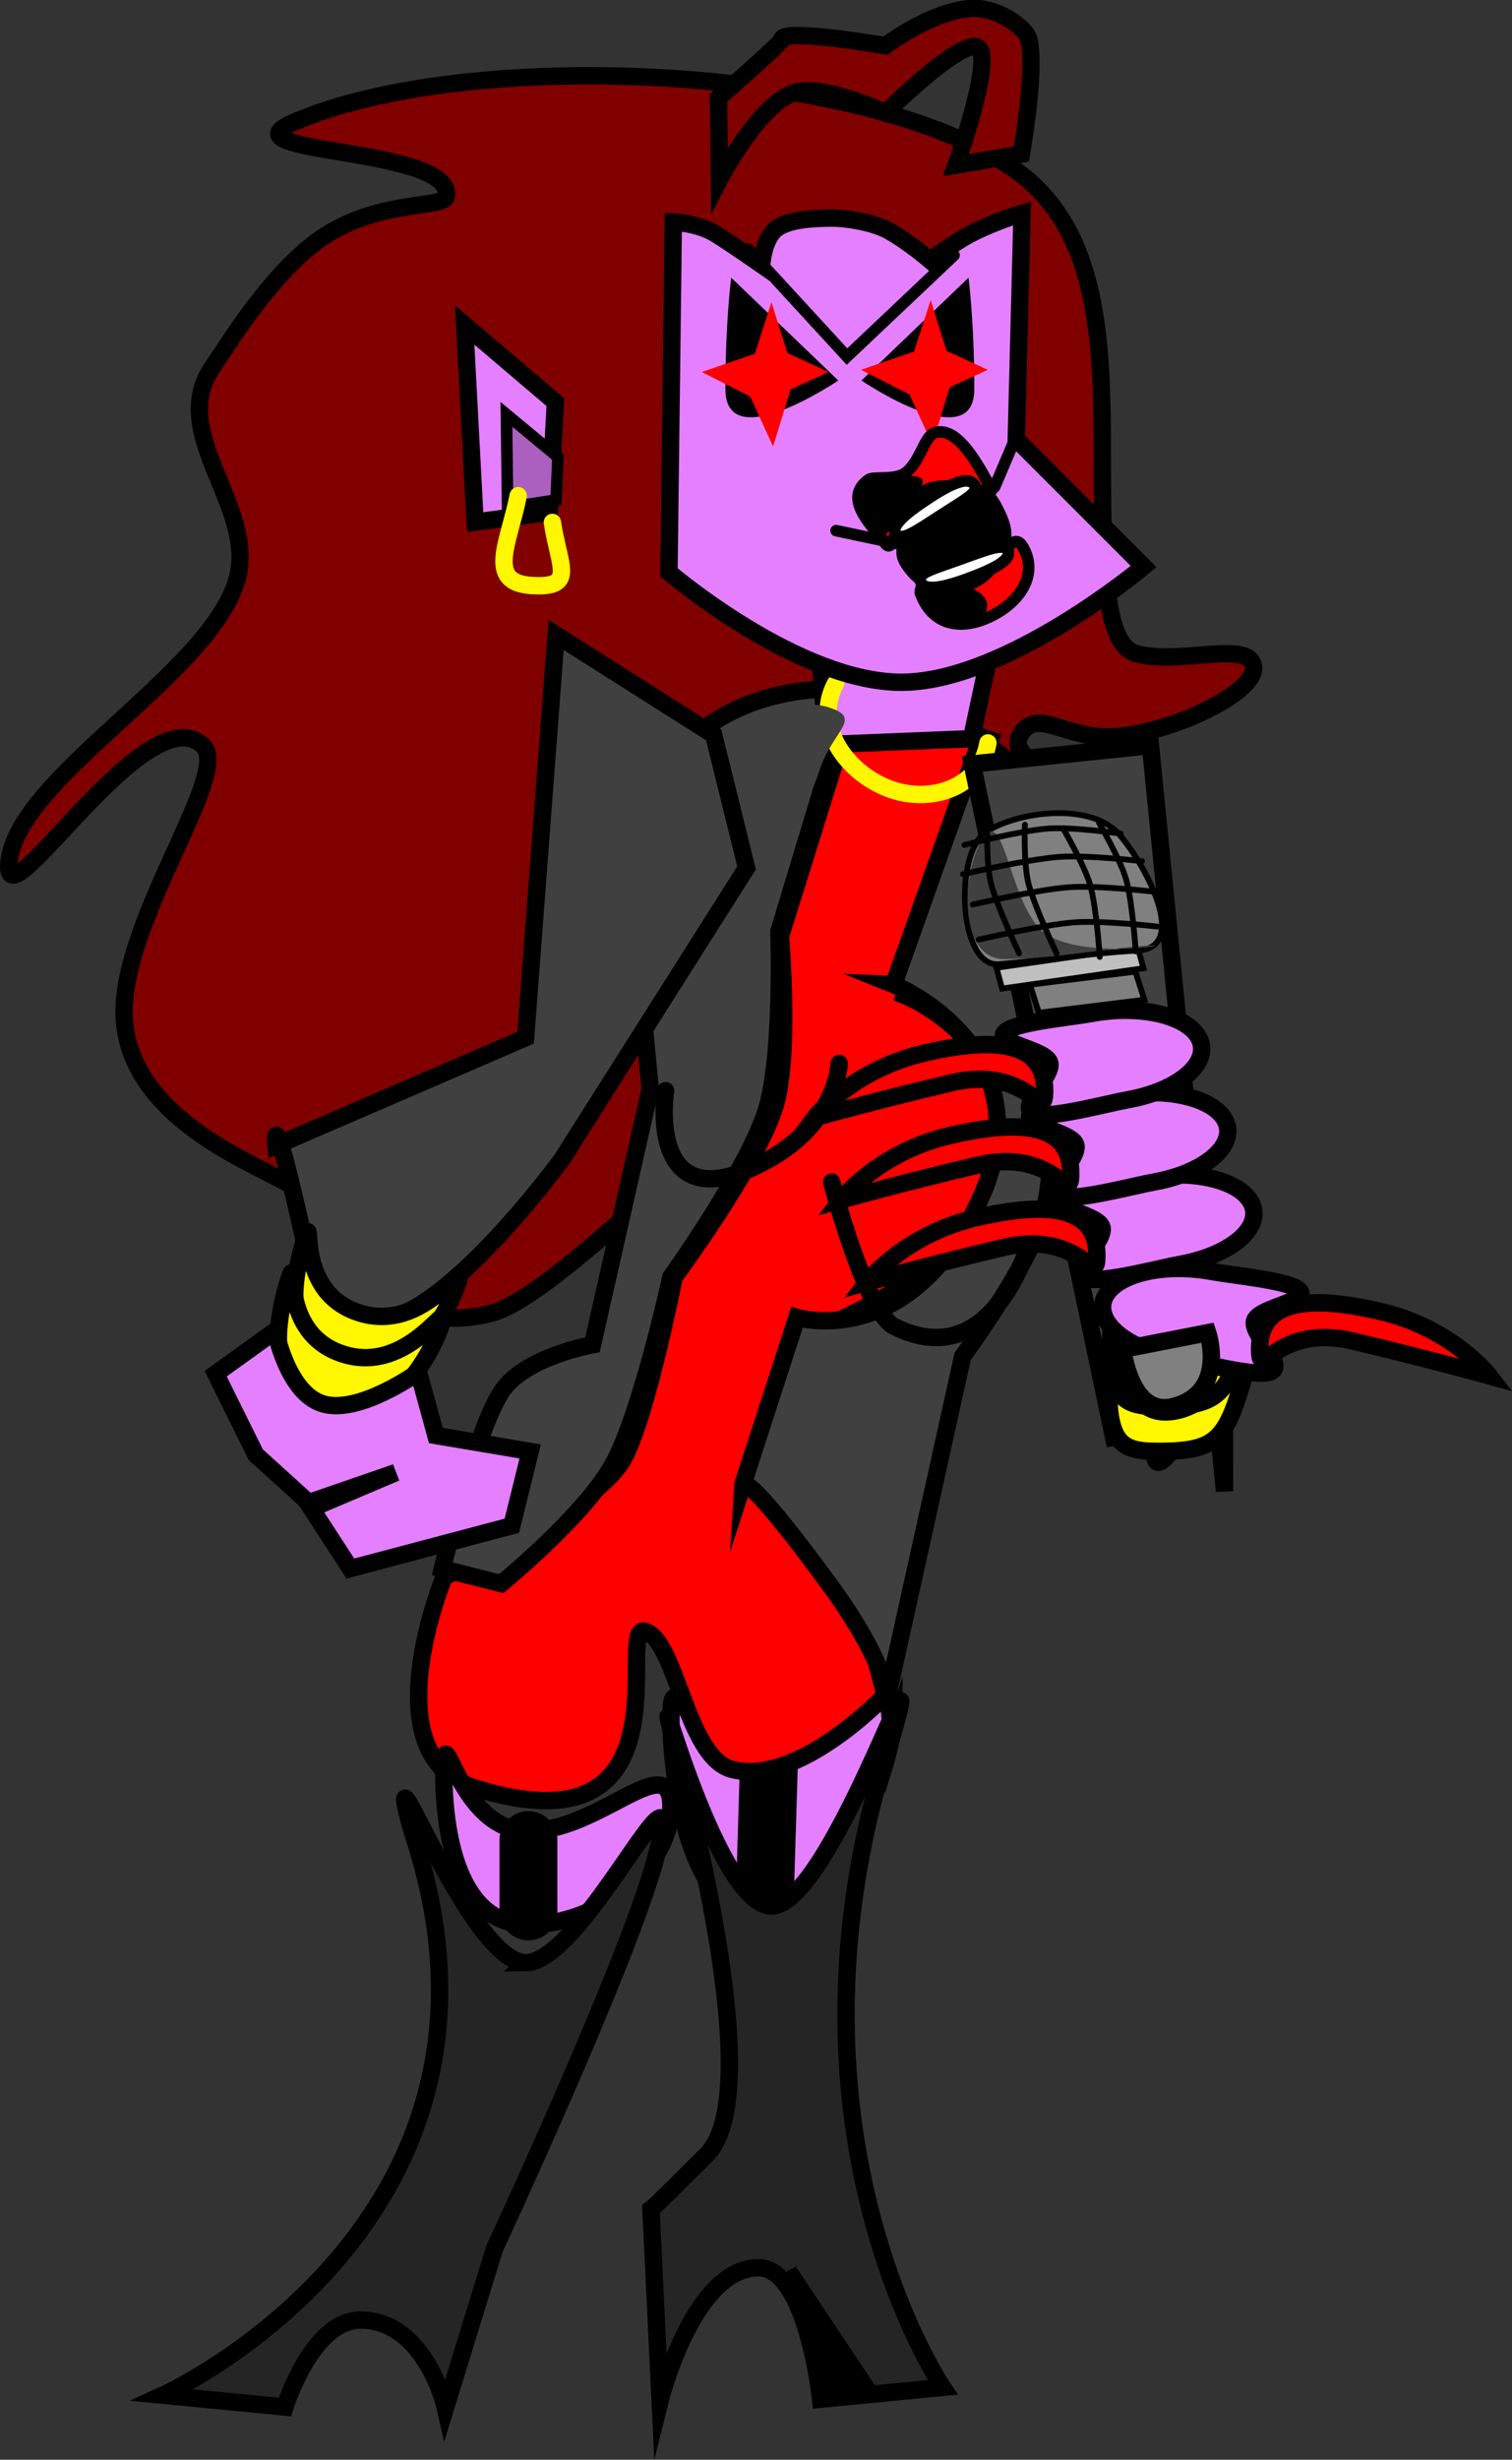 <svg version="1.1" xmlns="http://www.w3.org/2000/svg" xmlns:xlink="http://www.w3.org/1999/xlink" width="26.121" height="42.479" viewBox="0,0,26.121,42.479"><rect x="0" y="0" width="26.121" height="42.479" fill="#333333" stroke="none"/><g transform="translate(-228.605,-172.587)"><g data-paper-data="{&quot;isPaintingLayer&quot;:true}" fill-rule="nonzero" stroke-linejoin="miter" stroke-miterlimit="10" stroke-dasharray="" stroke-dashoffset="0" style="mix-blend-mode: normal"><g><path d="M244.042,202.173c0,1.126 -1.118,3.5 -2.308,3.5c-1.19,0 -1.538,-2.297 -1.538,-3.423c0,-1.126 0.426,0.808 1.615,0.808c1.19,0 2.231,-2.01 2.231,-0.885z" fill="#e480ff" stroke="#000000" stroke-width="0.3" stroke-linecap="butt"/><path d="M241.811,205.596l0.077,-2.538" fill="none" stroke="#000000" stroke-width="1" stroke-linecap="round"/><path d="M244.047,202.463c-2.265,6.766 0.843,11.353 0.843,11.353l-2.108,0.205c0,0 -0.238,-2.274 -1.075,-2.271c-1.128,0.003 -1.698,2.29 -1.698,2.29l-0.158,-3.299c0,0 0.056,-0.036 0.96,-0.941c0.962,-0.963 -0.083,-5.257 -0.533,-7.029c-0.539,-2.12 0.655,2.731 1.654,2.731c0.998,0 2.702,-5.146 2.115,-3.038z" fill="#252525" stroke="#000000" stroke-width="0.3" stroke-linecap="butt"/><path d="M242.816,213.963l-0.615,-2.154l0.154,-0.077l1.538,2.308z" fill="#000000" stroke="none" stroke-width="0" stroke-linecap="butt"/></g><path d="M247.578,189.722c-0.808,1.142 -2.184,-0.286 -3.237,0.472c-1.44,1.036 -1.77,5.414 -3.309,6.153c-0.96,0.461 1.901,-3.752 0.692,-4.395c-0.535,-0.285 -3.444,3.016 -4.651,3.319c-2.083,0.523 -2.71,-1.704 -3.357,-2.162c-0.513,-0.363 -2.806,-1.111 -2.96,-2.876c-0.143,-1.632 1.857,-4.281 1.361,-4.763c-0.959,-0.931 -3.413,3.088 -3.361,2.058c0.074,-1.478 3.469,-3.281 3.942,-4.928c0.362,-1.261 -1.229,-2.532 -0.411,-3.689c0.206,-0.291 1.021,-1.669 1.938,-2.256c0.981,-0.629 2.061,-0.465 2.093,-0.678c0.129,-0.859 -3.911,-0.719 -2.656,-1.27c3,-1.315 9.879,-1.025 12.486,0.818c2.059,1.456 1.288,4.755 1.586,7.249c0.032,0.272 0.114,0.981 0.479,1.093c0.755,0.232 2.066,-0.269 2.048,0.276c-0.014,0.416 -1.379,1.091 -2.386,1.165c-0.844,0.062 -1.324,-0.496 -1.622,-0.065c-0.36,0.52 1.021,0.721 1.456,1.466c0.562,0.965 0.246,2.479 -0.132,3.013z" fill="#800000" stroke="#000000" stroke-width="0.3" stroke-linecap="butt"/><g stroke="#000000" stroke-width="0.3"><path d="M240.251,194.644c0,0 1.412,-1.894 1.741,-2.948c0.273,-0.874 0.096,-2.937 0.096,-2.937l1.292,-4.14l2.334,0.746l-1.485,4.41c0,0 2.484,0.98 1.557,3.685c-0.414,0.964 -3.189,2.163 -3.189,2.163l-0.928,2.743c0,0 1.179,0.957 1.504,1.469c0.401,0.63 0.722,2.031 0.722,2.031c0,0 -1.503,1.585 -2.651,1.276c-0.785,-0.212 -0.952,-2.236 -1.499,-2.384c-0.524,-0.141 0.878,3.913 -2.963,2.698c-1.776,-0.562 -0.502,-3.643 -0.502,-3.643c0,0 2.633,-1.132 3.112,-2.06c0.408,-0.789 0.859,-3.106 0.859,-3.106z" fill="#ff0000" stroke-linecap="butt"/><path d="M244.043,189.59l1.494,-4.205c0,0 1.13,0.597 1.621,1.826c0.491,1.229 -0.349,3.483 -0.349,3.483c0,0 0.065,2.039 -0.196,2.919c-0.264,0.892 -1.377,2.396 -1.377,2.396l-1.296,5.856c0,0 -0.076,-0.644 -1.002,-1.909c-1.483,-2.027 -1.501,-1.729 -1.501,-1.729l0.936,-2.888c0,0 2.064,0.627 3.259,-2.262c0.917,-2.485 -1.59,-3.487 -1.59,-3.487z" fill="#404040" stroke-linecap="butt"/><path d="M239.502,187.858c0,0 0.324,-2.089 1.437,-2.806c1.113,-0.717 2.38,-0.548 2.38,-0.548l-1.258,4.171c0,0 0.076,2.147 -0.217,3.083c-0.326,1.041 -1.649,2.883 -1.649,2.883c0,0 -0.514,2.357 -1,3.234c-0.491,0.887 -1.931,2.061 -1.931,2.061l-1.018,-0.257c0,0 0.572,-2.385 1.031,-3.069c0.397,-0.592 1.564,-0.8 1.564,-0.8l0.997,-4.415z" data-paper-data="{&quot;index&quot;:null}" fill="#404040" stroke-linecap="butt"/><path d="M246.407,193.988c0,0 -0.621,2.372 -2.352,1.508c-0.501,-0.25 -1.082,-2.496 -1.082,-2.496" fill="none" stroke-linecap="round"/><path d="M243.103,190.953c0,0 -0.028,1.129 -1.488,1.796c-1.848,0.844 -1.512,-1.326 -1.512,-1.326" fill="none" stroke-linecap="round"/></g><g stroke="#000000"><path d="M240.195,203.788c0,1.041 -1.23,2.038 -2.462,2.038c-1.232,0 -1.462,-1.613 -1.462,-2.654c0,-1.041 0.23,1.038 1.462,1.038c1.232,0 2.462,-1.464 2.462,-0.423z" fill="#e480ff" stroke-width="0.3" stroke-linecap="butt"/><path d="M237.734,204.365v1.231" fill="none" stroke-width="1" stroke-linecap="round"/><path d="M237.685,206.483c0.998,0 2.808,-4.005 2.269,-1.885c-0.45,1.772 -2.804,6.817 -2.804,6.817l-0.85,2.76c0,0 -0.339,-1.518 -1.467,-1.521c-0.838,-0.002 -1.306,1.502 -1.306,1.502l-2.108,-0.205c0,0 6.57,-2.971 4.305,-9.738c-0.586,-2.108 0.963,2.269 1.962,2.269z" data-paper-data="{&quot;index&quot;:null}" fill="#252525" stroke-width="0.3" stroke-linecap="butt"/></g><path d="M242.887,185.445l-0.1,-1.324c0,0 0.704,0.161 1.255,0.171c0.551,0.01 1.636,-0.312 1.636,-0.312l-0.29,1.364z" fill="#e480ff" stroke="#000000" stroke-width="0.3" stroke-linecap="butt"/><path d="M245.672,185.417c-0.125,0.769 -0.994,1.072 -1.73,0.783c-0.736,-0.289 -1.295,-1.094 -0.899,-1.815" fill="none" stroke="#fff700" stroke-width="0.3" stroke-linecap="round"/><path d="M245.122,175.439c0,0 0.62,-1.751 0.402,-2.013c-0.227,-0.273 -1.619,1.11 -1.619,1.11c0,0 -1.048,-0.496 -1.558,-0.354c-0.619,0.172 -1.313,1.507 -1.313,1.507l-0.016,-1.412c0,0 1.093,-0.949 1.093,-1.006c-0.001,-0.205 1.791,0.106 1.791,0.106c0,0 0.741,-0.569 1.434,-0.641c0.491,-0.051 0.99,0.335 1.04,0.52c0.137,0.502 -0.126,1.991 -0.126,1.991z" data-paper-data="{&quot;index&quot;:null}" fill="#800000" stroke="#000000" stroke-width="0.3" stroke-linecap="butt"/><path d="M242.923,184.803c0.606,0.194 0.063,0.386 -0.168,1.109c-0.231,0.723 -0.903,1.712 -1.509,1.518c-0.606,-0.194 -0.883,-1.021 -0.652,-1.743c0.231,-0.723 1.723,-1.077 2.329,-0.884z" fill="#404040" stroke="none" stroke-width="0" stroke-linecap="butt"/><path d="M240.162,182.471l0.075,-6.05c0,0 0.426,0.021 0.721,0.2c0.239,0.145 0.807,0.54 0.807,0.54c0,0 0.025,-0.45 0.253,-0.624c0.235,-0.179 0.731,-0.179 0.929,-0.184c0.214,-0.005 0.715,0.057 1.011,0.22c0.335,0.184 0.715,0.509 0.715,0.509c0,0 0.455,-0.327 0.681,-0.445c0.433,-0.226 0.908,-0.366 0.908,-0.366l-0.1,3.9l2.2,2.2c0,0 -2.356,1.976 -4.155,1.998c-1.799,0.022 -4.045,-1.898 -4.045,-1.898z" fill="#e480ff" stroke="#000000" stroke-width="0.3" stroke-linecap="butt"/><path d="M245.914,181.305c0.245,0.469 0.296,0.793 -0.417,1.202c-0.637,0.365 -0.957,0.346 -1.251,-0.025c-0.261,-0.329 -0.228,-0.553 0.368,-1.153c0.732,-0.737 1.105,-0.397 1.3,-0.025z" fill="#000000" stroke="none" stroke-width="0" stroke-linecap="butt"/><path d="M243.087,179.158c0,0 -1.95,1.324 -1.95,0.15c0,-1.174 0.1,-1.925 0.1,-1.925z" fill="#000000" stroke="none" stroke-width="0" stroke-linecap="butt"/><path d="M245.337,177.383c0,0 0.1,0.751 0.1,1.925c0,1.174 -1.95,-0.15 -1.95,-0.15z" data-paper-data="{&quot;index&quot;:null}" fill="#000000" stroke="none" stroke-width="0" stroke-linecap="butt"/><path d="M241.961,180.299l-0.395,-0.864l-0.837,-0.423l0.917,-0.315l0.287,-0.89l0.274,0.876l0.712,0.329l-0.657,0.301z" fill="#ff0000" stroke="none" stroke-width="0" stroke-linecap="butt"/><path d="M244.711,180.261l-0.395,-0.864l-0.837,-0.423l0.917,-0.315l0.287,-0.89l0.274,0.876l0.712,0.329l-0.657,0.301z" fill="#ff0000" stroke="none" stroke-width="0" stroke-linecap="butt"/><path d="M245.087,176.995l-1.85,1.75l-1.7,-1.85" fill="none" stroke="#000000" stroke-width="0.2" stroke-linecap="round"/><path d="M246.303,182.082c0.225,0.459 -0.095,0.91 -0.578,1.147c-0.483,0.237 -0.947,0.171 -1.172,-0.288c-0.225,-0.459 0.402,-0.058 0.885,-0.296c0.483,-0.237 0.64,-1.023 0.865,-0.564z" fill="#ff0000" stroke="#000000" stroke-width="0.2" stroke-linecap="butt"/><path d="M245.291,182.592c-0.493,0.178 -0.731,0.185 -0.785,0.034c-0.054,-0.151 0.217,-0.21 0.71,-0.389c0.493,-0.178 0.75,-0.28 0.804,-0.129c0.054,0.151 -0.236,0.305 -0.729,0.484z" fill="#ffffff" stroke="#000000" stroke-width="0.2" stroke-linecap="butt"/><path d="M245.712,180.99c0.19,0.272 -0.729,-0.223 -1.204,0.109c-0.475,0.332 -0.43,1.131 -0.62,0.859c-0.19,-0.272 -0.749,-0.758 -0.273,-1.09c0.084,-0.058 0.46,0.023 0.644,-0.122c0.245,-0.193 0.313,-0.619 0.489,-0.682c0.443,-0.158 0.852,0.765 0.964,0.925z" fill="#ff0000" stroke="#000000" stroke-width="0.2" stroke-linecap="butt"/><path d="M244.123,181.978l-1.073,-0.227" fill="none" stroke="#000000" stroke-width="0.2" stroke-linecap="round"/><path d="M245.787,180.999l0.37,-0.868" fill="none" stroke="#000000" stroke-width="0.2" stroke-linecap="round"/><path d="M243.877,181.866c0,0 -0.392,-0.39 -0.374,-0.705c0.018,-0.315 0.604,-0.34 0.604,-0.34c0,0 0.476,-0.073 0.438,0.099c-0.038,0.171 -0.668,0.947 -0.668,0.947z" fill="#000000" stroke="none" stroke-width="0" stroke-linecap="butt"/><path d="M245.364,182.736c0.276,0.111 0.378,0.267 0.224,0.543c-0.153,0.276 -0.713,0.001 -0.713,0.001c0,0 -0.565,-0.355 -0.457,-0.493c0.108,-0.138 0.669,-0.162 0.946,-0.051z" fill="#000000" stroke="none" stroke-width="0" stroke-linecap="butt"/><g><path d="M236.813,181.604l-0.181,-3.405l1.567,1.333l-0.1,1.9z" fill="#e480ff" stroke="#000000" stroke-width="0.3" stroke-linecap="butt"/><path d="M237.374,181.351l-0.02,-1.608l0.89,0.738l-0.032,0.741z" fill="#ab60bf" stroke="#000000" stroke-width="0.2" stroke-linecap="butt"/><path d="M238.148,181.609c0.115,0.77 0.423,1.14 -0.366,1.089c-0.789,-0.051 -0.382,-0.743 -0.225,-1.55" fill="none" stroke="#fff700" stroke-width="0.3" stroke-linecap="round"/></g><g><path d="M247.873,197.549l-2.472,-11.768l3.079,-0.318l1.28,12.876l-0.005,-2.238c0,0 -1.094,2.129 -1.194,1.678c-0.084,-0.378 -0.753,-1.434 -0.753,-1.434z" fill="#404040" stroke="#000000" stroke-width="0.3" stroke-linecap="butt"/><path d="M247.814,195.666c0.114,-1.169 -0.143,1.323 0.934,1.305c1.122,-0.019 1.732,-2.034 1.426,-0.9c-0.363,1.346 -0.476,1.58 -1.553,1.58c-0.726,0 -0.988,-0.132 -0.807,-1.986z" fill="#fff700" stroke="#000000" stroke-width="0.3" stroke-linecap="butt"/><path d="M248.78,196.199c1.122,-0.019 1.732,-2.034 1.426,-0.9c-0.363,1.346 -0.476,1.58 -1.553,1.58c-0.726,0 -0.988,-0.132 -0.807,-1.986c0.114,-1.169 -0.143,1.323 0.934,1.305z" fill="#fff700" stroke="#000000" stroke-width="0.3" stroke-linecap="butt"/><path d="M249.01,194.417c-0.38,0.07 -1.287,0.317 -1.602,0.257c-0.391,-0.075 0.327,-0.678 0.23,-0.906c-0.099,-0.234 -1.033,-0.337 -0.741,-0.538c0.221,-0.152 1.115,-0.234 1.481,-0.301c0.851,-0.157 1.683,0.048 1.857,0.459c0.175,0.411 -0.374,0.872 -1.225,1.03z" fill="#e480ff" stroke="#000000" stroke-width="0.3" stroke-linecap="butt"/><path d="M248.91,196.035c-0.851,-0.157 -1.399,-0.618 -1.225,-1.03c0.175,-0.411 1.006,-0.617 1.857,-0.459c0.366,0.068 1.26,0.149 1.481,0.301c0.292,0.201 -0.642,0.304 -0.741,0.538c-0.097,0.228 0.621,0.831 0.23,0.906c-0.315,0.06 -1.222,-0.186 -1.602,-0.257z" data-paper-data="{&quot;index&quot;:null}" fill="#e480ff" stroke="#000000" stroke-width="0.3" stroke-linecap="butt"/><path d="M251.969,195.745c-1.252,-0.294 -1.576,0.622 -1.601,0.221c-0.058,-0.934 0.836,-1.024 2.088,-0.73c1.252,0.294 1.879,1.112 1.879,1.112c0,0 -1.114,-0.309 -2.366,-0.603z" data-paper-data="{&quot;index&quot;:null}" fill="#ff0000" stroke="#000000" stroke-width="0.3" stroke-linecap="butt"/><path d="M245.951,194.128c-1.252,0.294 -2.366,0.603 -2.366,0.603c0,0 0.627,-0.818 1.879,-1.112c1.252,-0.294 2.146,-0.204 2.088,0.73c-0.025,0.401 -0.349,-0.515 -1.601,-0.221z" fill="#ff0000" stroke="#000000" stroke-width="0.3" stroke-linecap="butt"/><path d="M248.559,192.996c-0.38,0.07 -1.287,0.317 -1.602,0.257c-0.391,-0.075 0.327,-0.678 0.23,-0.906c-0.099,-0.234 -1.033,-0.337 -0.741,-0.538c0.221,-0.152 1.115,-0.234 1.481,-0.301c0.851,-0.157 1.683,0.048 1.857,0.459c0.175,0.411 -0.374,0.872 -1.225,1.03z" fill="#e480ff" stroke="#000000" stroke-width="0.3" stroke-linecap="butt"/><path d="M245.5,192.707c-1.252,0.294 -2.366,0.603 -2.366,0.603c0,0 0.627,-0.818 1.879,-1.112c1.252,-0.294 2.146,-0.204 2.088,0.73c-0.025,0.401 -0.349,-0.515 -1.601,-0.221z" fill="#ff0000" stroke="#000000" stroke-width="0.3" stroke-linecap="butt"/><path d="M248.108,191.575c-0.38,0.07 -1.287,0.317 -1.602,0.257c-0.391,-0.075 0.327,-0.678 0.23,-0.906c-0.099,-0.234 -1.033,-0.337 -0.741,-0.538c0.221,-0.152 1.115,-0.234 1.481,-0.301c0.851,-0.157 1.683,0.048 1.857,0.459c0.175,0.411 -0.374,0.872 -1.225,1.03z" fill="#e480ff" stroke="#000000" stroke-width="0.3" stroke-linecap="butt"/><path d="M245.049,191.285c-1.252,0.294 -2.366,0.603 -2.366,0.603c0,0 0.627,-0.818 1.879,-1.112c1.252,-0.294 2.146,-0.204 2.088,0.73c-0.025,0.401 -0.349,-0.515 -1.601,-0.221z" fill="#ff0000" stroke="#000000" stroke-width="0.3" stroke-linecap="butt"/><path d="M249.47,195.602c0,0 0.345,1.031 -0.59,1.274c-0.745,0.194 -0.878,-0.987 -0.878,-0.987z" fill="#808080" stroke="#000000" stroke-width="0.3" stroke-linecap="butt"/><g><path d="M246.553,190.077l-0.155,-0.485l1.822,-0.225l0.155,0.485z" fill="#808080" stroke="#000000" stroke-width="0.1" stroke-linecap="butt"/><path d="M245.917,189.659l-0.098,-0.359l2.442,-0.351l0.098,0.359z" fill="#bfbfbf" stroke="#000000" stroke-width="0.1" stroke-linecap="butt"/><path d="M247.948,187.006c0.49,0.575 1.187,1.943 0.318,1.995c-0.82,0.049 -1.526,0.157 -2.398,0.238c-0.71,0.066 -0.78,-1.923 -0.231,-2.283c0.549,-0.36 1.822,-0.525 2.312,0.05z" fill="#808080" stroke="#000000" stroke-width="0.1" stroke-linecap="butt"/><path d="M246.538,188.597c0.534,0.626 2.649,0.264 1.852,0.322c-0.752,0.055 -1.551,0.225 -2.432,0.231c-0.789,0.006 -0.741,-1.426 -0.418,-2.016c0.396,-0.723 0.464,0.836 0.998,1.462z" fill="#404040" stroke="none" stroke-width="0" stroke-linecap="butt"/><path d="M245.411,188.208c0,0 1.122,-0.26 1.662,-0.299c0.486,-0.035 1.431,0.074 1.431,0.074" data-paper-data="{&quot;index&quot;:null}" fill="none" stroke="#000000" stroke-width="0.1" stroke-linecap="round"/><path d="M245.51,188.814c0,0 1.122,-0.26 1.662,-0.299c0.486,-0.035 1.431,0.074 1.431,0.074" data-paper-data="{&quot;index&quot;:null}" fill="none" stroke="#000000" stroke-width="0.1" stroke-linecap="round"/><path d="M245.241,187.684c0,0 1.122,-0.26 1.662,-0.299c0.486,-0.035 1.431,0.074 1.431,0.074" data-paper-data="{&quot;index&quot;:null}" fill="none" stroke="#000000" stroke-width="0.1" stroke-linecap="round"/><path d="M245.267,187.179c0,0 0.973,-0.249 1.444,-0.283c0.424,-0.031 1.255,0.087 1.255,0.087" data-paper-data="{&quot;index&quot;:null}" fill="none" stroke="#000000" stroke-width="0.1" stroke-linecap="round"/><path d="M246.211,189.05c0,0 -0.392,-0.829 -0.488,-1.217c-0.086,-0.35 -0.06,-1.008 -0.06,-1.008" data-paper-data="{&quot;index&quot;:null}" fill="none" stroke="#000000" stroke-width="0.1" stroke-linecap="round"/><path d="M246.859,189.054c0,0 -0.392,-0.829 -0.488,-1.217c-0.086,-0.35 -0.06,-1.008 -0.06,-1.008" data-paper-data="{&quot;index&quot;:null}" fill="none" stroke="#000000" stroke-width="0.1" stroke-linecap="round"/><path d="M247.592,186.798c0,0 0.368,0.63 0.468,0.978c0.11,0.387 0.165,1.241 0.165,1.241" data-paper-data="{&quot;index&quot;:null}" fill="none" stroke="#000000" stroke-width="0.1" stroke-linecap="round"/><path d="M246.971,186.894c0,0 0.368,0.63 0.468,0.978c0.11,0.387 0.165,1.241 0.165,1.241" data-paper-data="{&quot;index&quot;:null}" fill="none" stroke="#000000" stroke-width="0.1" stroke-linecap="round"/></g></g><g stroke="#000000" stroke-width="0.3" stroke-linecap="butt"><path d="M238.212,183.552l2.722,1.726l0.568,2.298l-3.193,5.037c0,0 -2.263,3.099 -3.398,2.754c-1.014,-0.384 -0.769,-0.084 -1.007,-1.16c-0.631,-2.858 -0.531,-1.837 -0.531,-1.837l4.312,-1.862z" fill="#404040"/><path d="M236.518,194.728c-0.16,0.501 -0.876,1.875 -2.018,1.51c-1.142,-0.365 -0.782,-1.775 -0.621,-2.277c0.16,-0.501 -0.208,0.934 0.934,1.299c1.142,0.365 1.865,-1.034 1.705,-0.532z" fill="#fff700"/><path d="M236.237,195.44c-0.16,0.501 -0.876,1.875 -2.018,1.51c-1.142,-0.365 -0.782,-1.775 -0.621,-2.277c0.16,-0.501 -0.208,0.934 0.934,1.299c1.142,0.365 1.865,-1.034 1.705,-0.532z" fill="#fff700"/><path d="M234.658,199.675l-0.675,-1.038l1.461,-0.62l-1.506,0.52l-0.914,-0.828l-0.693,-1.399l1.033,-0.742c0,0 0.203,1.065 0.807,1.259c0.632,0.202 1.663,-0.546 1.663,-0.546l0.301,1.097l1.629,0.275l-0.317,1.283z" fill="#e480ff"/></g><path d="M244.673,181.174c0.44,-0.286 0.672,-0.348 0.766,-0.216c0.094,0.131 -0.158,0.252 -0.598,0.538c-0.44,0.286 -0.665,0.443 -0.759,0.311c-0.094,-0.131 0.151,-0.347 0.591,-0.633z" fill="#ffffff" stroke="#000000" stroke-width="0.2" stroke-linecap="butt"/></g></g></svg>